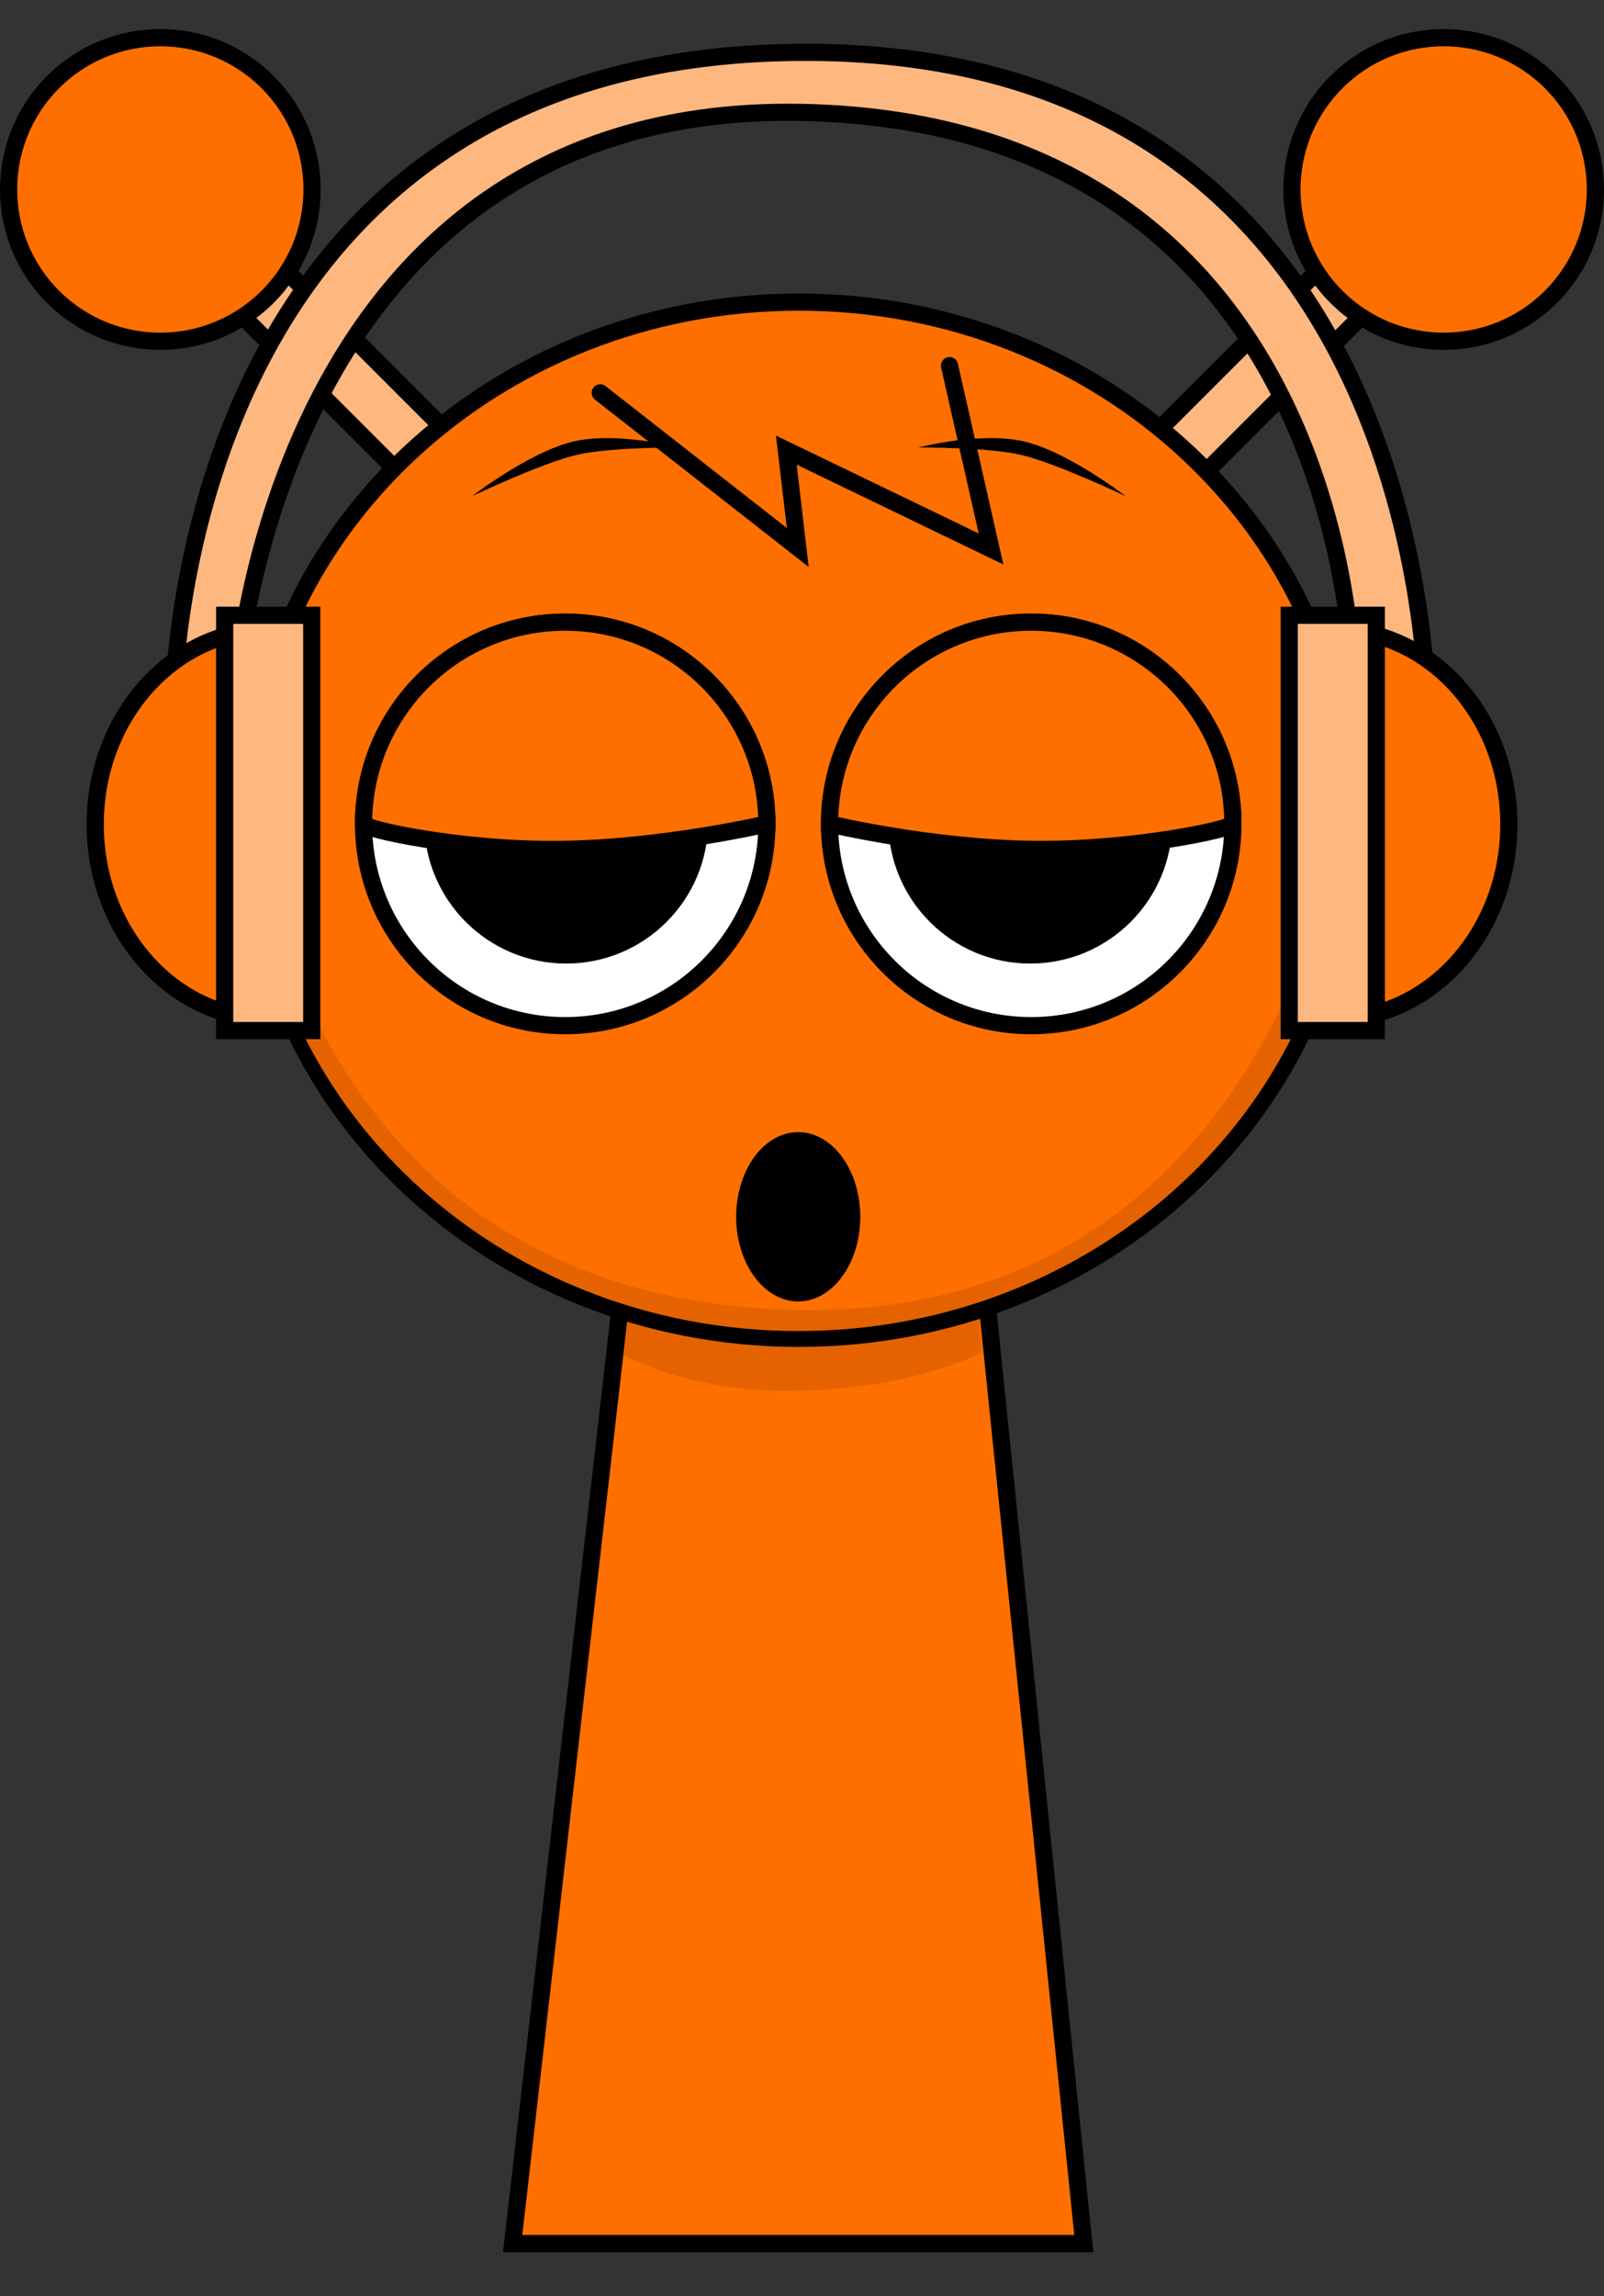 <svg version="1.1" xmlns="http://www.w3.org/2000/svg" xmlns:xlink="http://www.w3.org/1999/xlink" width="186.757" height="267.225" viewBox="0,0,186.757,267.225"><rect x="0" y="0" width="186.757" height="267.225" fill="#333333" stroke="none"/><g transform="translate(-147.062,-46.388)"><g data-paper-data="{&quot;isPaintingLayer&quot;:true}" fill-rule="nonzero" stroke-linejoin="miter" stroke-miterlimit="10" stroke-dasharray="" stroke-dashoffset="0" style="mix-blend-mode: normal"><path d="M179.284,313.613v-267.225h123.182v267.225z" fill-opacity="0.01" fill="#000000" stroke="none" stroke-width="0" stroke-linecap="butt"/><g stroke="#000000" stroke-width="2" stroke-linecap="butt"><path d="M212.634,120.529l-49.497,-49.497l5.185,-5.185l49.497,49.497z" fill="#ffb780"/><path d="M153.237,80.931c-6.899,-6.899 -6.899,-18.085 0,-24.984c6.899,-6.899 18.085,-6.899 24.984,0c6.899,6.899 6.899,18.085 0,24.984c-6.899,6.899 -18.085,6.899 -24.984,0z" fill="#ff6f00"/></g><g data-paper-data="{&quot;index&quot;:null}" stroke="#000000" stroke-width="2" stroke-linecap="butt"><path d="M263.062,115.343l49.497,-49.497l5.185,5.185l-49.497,49.497z" fill="#ffb780"/><path d="M302.66,80.931c-6.899,-6.899 -6.899,-18.085 0,-24.984c6.899,-6.899 18.085,-6.899 24.984,0c6.899,6.899 6.899,18.085 0,24.984c-6.899,6.899 -18.085,6.899 -24.984,0z" fill="#ff6f00"/></g><path d="M206.75,307.5l15.143,-131.842l37.783,-0.158l13.574,132z" fill="#ff6f00" stroke="#000000" stroke-width="2" stroke-linecap="butt"/><path d="M219.7,204.113l3.121,-26.328l35.831,-0.142l2.767,26.106c0,0 -7.515,4.196 -21.559,4.51c-12.485,0.279 -20.16,-4.146 -20.16,-4.146z" fill="#e46300" stroke="#000000" stroke-width="0" stroke-linecap="butt"/><path d="M175.84,141.846c0,-33.302 28.76,-60.298 64.237,-60.298c35.477,0 64.237,26.996 64.237,60.298c0,33.302 -28.76,60.298 -64.237,60.298c-35.477,0 -64.237,-26.996 -64.237,-60.298z" fill="#ff6f00" stroke="#000000" stroke-width="2" stroke-linecap="butt"/><path d="M176.563,141.9c0,-0.728 5.207,55.919 63.36,56.934c55.564,0.97 63.514,-57.953 63.514,-56.934c0,32.805 -28.402,59.398 -63.437,59.398c-35.035,0 -63.437,-26.594 -63.437,-59.398z" fill="#e46300" stroke="#000000" stroke-width="0" stroke-linecap="butt"/><path d="M189.39,142.276c0,-12.968 10.513,-23.481 23.481,-23.481c12.968,0 23.481,10.513 23.481,23.481c0,12.968 -10.513,23.481 -23.481,23.481c-12.968,0 -23.481,-10.513 -23.481,-23.481z" fill="#ffffff" stroke="#000000" stroke-width="2" stroke-linecap="butt"/><path d="M196.456,142c0,-9.128 7.4,-16.528 16.528,-16.528c9.128,0 16.528,7.4 16.528,16.528c0,9.128 -7.4,16.528 -16.528,16.528c-9.128,0 -16.528,-7.4 -16.528,-16.528z" fill="#000000" stroke="none" stroke-width="0" stroke-linecap="butt"/><path d="M267.129,165.756c-12.968,0 -23.481,-10.513 -23.481,-23.481c0,-12.968 10.513,-23.481 23.481,-23.481c12.968,0 23.481,10.513 23.481,23.481c0,12.968 -10.513,23.481 -23.481,23.481z" data-paper-data="{&quot;index&quot;:null}" fill="#ffffff" stroke="#000000" stroke-width="2" stroke-linecap="butt"/><path d="M267.017,158.528c-9.128,0 -16.528,-7.4 -16.528,-16.528c0,-9.128 7.4,-16.528 16.528,-16.528c9.128,0 16.528,7.4 16.528,16.528c0,9.128 -7.4,16.528 -16.528,16.528z" data-paper-data="{&quot;index&quot;:null}" fill="#000000" stroke="none" stroke-width="0" stroke-linecap="butt"/><path d="M189.39,142.276c0,-12.968 10.513,-23.481 23.481,-23.481c12.968,0 23.481,10.513 23.481,23.481c0,0 -12.071,2.817 -23.974,2.968c-11.574,0.147 -22.988,-2.361 -22.988,-2.968z" fill="#ff6f00" stroke="#000000" stroke-width="2" stroke-linecap="butt"/><path d="M243.649,142.276c0,-12.968 10.513,-23.481 23.481,-23.481c12.968,0 23.481,10.513 23.481,23.481c0,0.595 -11.774,3.107 -23.274,2.964c-11.971,-0.148 -23.687,-2.964 -23.687,-2.964z" data-paper-data="{&quot;index&quot;:null}" fill="#ff6f00" stroke="#000000" stroke-width="2" stroke-linecap="butt"/><path d="M174.612,126.145l-7.38,3c0,0 -0.62,-76.566 73.481,-76.667c73.735,-0.1 72.519,77.333 72.519,77.333l-8.664,-4c0,0 0.004,-64.862 -63.855,-66.333c-61.844,-1.425 -66.101,66.667 -66.101,66.667z" fill="#ffb780" stroke="#000000" stroke-width="2" stroke-linecap="butt"/><path d="M158.148,142.33c0,-12.518 9.081,-22.667 20.282,-22.667c1.014,0 1.186,45.333 0,45.333c-11.201,0 -20.282,-10.148 -20.282,-22.667z" fill="#ff6f00" stroke="#000000" stroke-width="2" stroke-linecap="butt"/><path d="M173.219,166.33v-48.333h10.141v48.333z" fill="#ffb780" stroke="#000000" stroke-width="2" stroke-linecap="butt"/><path d="M302.457,164.997c-1.186,0 -1.014,-45.333 0,-45.333c11.201,0 20.282,10.148 20.282,22.667c0,12.518 -9.081,22.667 -20.282,22.667z" data-paper-data="{&quot;index&quot;:null}" fill="#ff6f00" stroke="#000000" stroke-width="2" stroke-linecap="butt"/><path d="M297.164,166.33v-48.333h10.141v48.333z" fill="#ffb780" stroke="#000000" stroke-width="2" stroke-linecap="butt"/><path d="M257.616,88.943l4.833,21.333l-23.833,-11.5l1.333,11.333l-23,-18" fill="none" stroke="#000000" stroke-width="2" stroke-linecap="round"/><path d="M202.028,104.134c0,0 6.709,-5.169 11.797,-6.364c5.088,-1.194 12.334,0.699 12.334,0.699c0,0 -8.038,-0.06 -11.968,0.862c-4.106,0.964 -12.164,4.802 -12.164,4.802z" fill="#000000" stroke="none" stroke-width="0" stroke-linecap="butt"/><path d="M265.962,99.332c-3.929,-0.922 -11.968,-0.862 -11.968,-0.862c0,0 7.246,-1.894 12.334,-0.699c5.088,1.194 11.797,6.364 11.797,6.364c0,0 -8.057,-3.838 -12.164,-4.802z" data-paper-data="{&quot;index&quot;:null}" fill="#000000" stroke="none" stroke-width="0" stroke-linecap="butt"/><path d="M247.225,188c0,5.441 -3.235,9.852 -7.225,9.852c-3.99,0 -7.225,-4.411 -7.225,-9.852c0,-5.441 3.235,-9.852 7.225,-9.852c3.99,0 7.225,4.411 7.225,9.852z" fill="#000000" stroke="none" stroke-width="0" stroke-linecap="butt"/></g></g></svg>